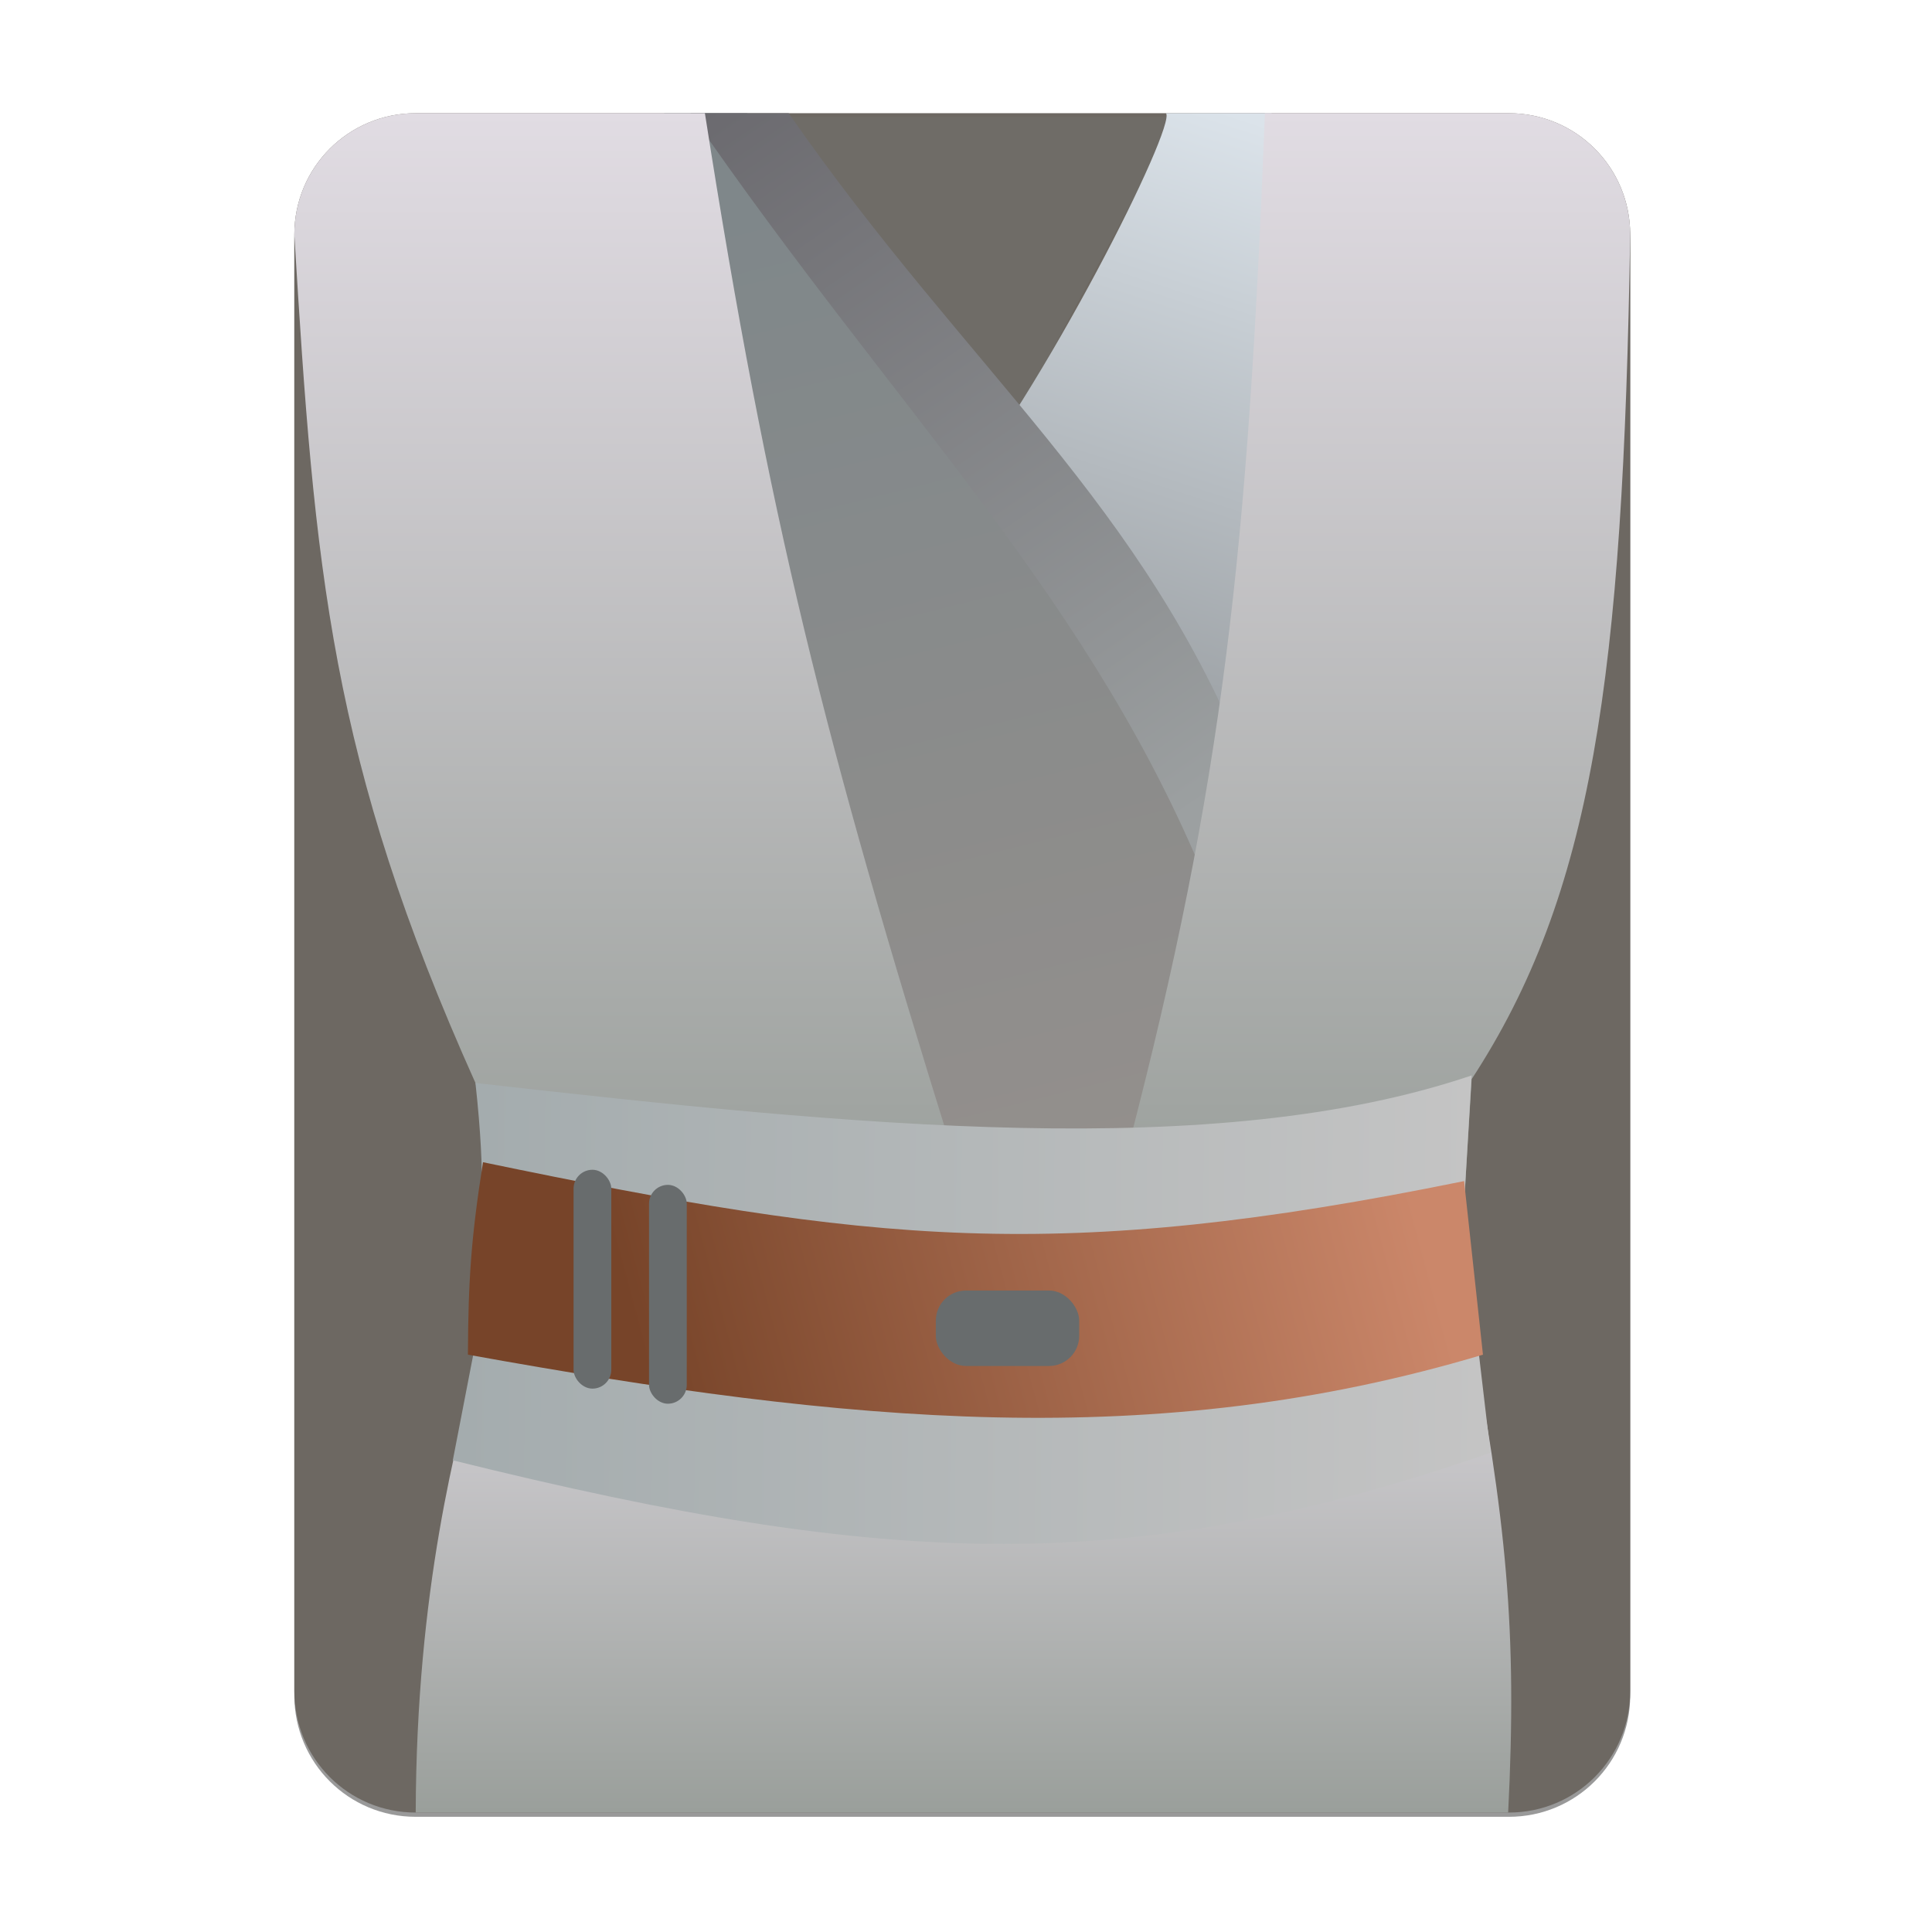 <svg width="256" height="256" viewBox="0 0 256 256" fill="none" xmlns="http://www.w3.org/2000/svg">
<g opacity="0.4" filter="url(#filter0_f)">
<path fill-rule="evenodd" clip-rule="evenodd" d="M99.403 15.564H55.084H55.084C46.173 15.564 39 22.737 39 31.647V224.654C39 233.564 46.173 240.737 55.084 240.737H55.173H199.838H199.927C208.838 240.737 216.011 233.564 216.011 224.654L216.011 224.609L216.011 31.647C216.011 22.737 208.838 15.564 199.927 15.564H155.608H99.403Z" fill="black"/>
</g>
<path fill-rule="evenodd" clip-rule="evenodd" d="M99.403 15H55.084H55.084C46.173 15 39 22.173 39 31.084V224.09C39 233 46.173 240.174 55.084 240.174H55.173H199.838H199.927C208.838 240.174 216.011 233 216.011 224.09L216.011 224.046L216.011 31.084C216.011 22.173 208.838 15 199.927 15H155.608H99.403Z" fill="#6D6862"/>
<path d="M134.5 55.5L103 15.5H156L134.5 55.5Z" fill="#6F6C67"/>
<path d="M125 68C138.5 51.5 155.903 16.613 154.5 15H168.5C167.167 47.833 163.5 113.8 163.5 115C163.5 116.2 137.333 83.833 125 68Z" fill="url(#paint0_linear)"/>
<path d="M166 106.5L99 15H88L116.5 156.5C127 156.667 148.2 156.9 149 156.5C149.8 156.1 160.667 123 166 106.5Z" fill="url(#paint1_linear)"/>
<path d="M165.5 102C151.5 66.5 128.5 49.5 104.5 15H91.5C119 55 145 79.5 160.5 118.5L165.5 102Z" fill="url(#paint2_linear)"/>
<path d="M63.5 179.5C60.5 191 55.173 210.5 55.084 240.174H55.173H199.838C201.062 215.995 199.616 201.493 194.5 174.5V165L62.344 172.5L63.5 179.5Z" fill="url(#paint3_linear)"/>
<path d="M93.403 15H55.084C46.173 15 39 22.173 39 31.084C41.691 75.582 43.751 100.632 63 143.5L67.5 159L194 159.5L195 143C211 118.5 215.057 89.844 216.011 31.084C216.011 22.173 208.838 15 199.927 15H167.608C165.37 72.775 162.145 103.426 149.5 152H126C109.369 98.597 101.78 68.612 93.403 15Z" fill="url(#paint4_linear)"/>
<path d="M63 171.5C63.843 161.829 64.425 156.573 63 143.5C113.648 149.213 161 154 195 142.5L194 159.5C143.765 167.604 113.902 179.401 63 171.5Z" fill="url(#paint5_linear)"/>
<path d="M60 193.5L63 178C114.243 184.51 142.2 185.351 195.5 175.5L197.5 192.5C150.232 208.84 118.679 208.036 60 193.5Z" fill="url(#paint6_linear)"/>
<path d="M64 154C62.431 163.951 62.05 169.535 62 179.5C112.695 188.658 153 192.5 196.5 179.5L194 156.5C140 167.5 115.593 164.701 64 154Z" fill="url(#paint7_linear)"/>
<rect x="76" y="155" width="5" height="29" rx="2.5" fill="#686C6D"/>
<rect x="86" y="157" width="5" height="29" rx="2.5" fill="#686C6D"/>
<rect x="124" y="171" width="19" height="10" rx="4" fill="#686C6D"/>
<defs>
<filter id="filter0_f" x="23.878" y="0.441" width="207.255" height="255.418" filterUnits="userSpaceOnUse" color-interpolation-filters="sRGB">
<feFlood flood-opacity="0" result="BackgroundImageFix"/>
<feBlend mode="normal" in="SourceGraphic" in2="BackgroundImageFix" result="shape"/>
<feGaussianBlur stdDeviation="7.561" result="effect1_foregroundBlur"/>
</filter>
<linearGradient id="paint0_linear" x1="166.5" y1="16" x2="143.5" y2="87" gradientUnits="userSpaceOnUse">
<stop stop-color="#DBE3EA"/>
<stop offset="1" stop-color="#A0A5A9"/>
</linearGradient>
<linearGradient id="paint1_linear" x1="95" y1="28.5" x2="127" y2="156.721" gradientUnits="userSpaceOnUse">
<stop stop-color="#7F878A"/>
<stop offset="1" stop-color="#938F8C"/>
</linearGradient>
<linearGradient id="paint2_linear" x1="94" y1="14.5" x2="158" y2="107.5" gradientUnits="userSpaceOnUse">
<stop stop-color="#6B6A6F"/>
<stop offset="1" stop-color="#9CA0A1"/>
</linearGradient>
<linearGradient id="paint3_linear" x1="127.666" y1="165" x2="127.666" y2="240.174" gradientUnits="userSpaceOnUse">
<stop stop-color="#E1DCE3"/>
<stop offset="1" stop-color="#9A9F9B"/>
</linearGradient>
<linearGradient id="paint4_linear" x1="127.506" y1="15" x2="127.506" y2="159.5" gradientUnits="userSpaceOnUse">
<stop stop-color="#E1DCE3"/>
<stop offset="1" stop-color="#9A9F9B"/>
</linearGradient>
<linearGradient id="paint5_linear" x1="64" y1="151.5" x2="195" y2="153" gradientUnits="userSpaceOnUse">
<stop stop-color="#A4ACAE"/>
<stop offset="1" stop-color="#C4C4C4"/>
</linearGradient>
<linearGradient id="paint6_linear" x1="61.034" y1="188.751" x2="196.508" y2="189.929" gradientUnits="userSpaceOnUse">
<stop stop-color="#A4ACAE"/>
<stop offset="1" stop-color="#C4C4C4"/>
</linearGradient>
<linearGradient id="paint7_linear" x1="86.5" y1="185" x2="187" y2="158" gradientUnits="userSpaceOnUse">
<stop stop-color="#774429"/>
<stop offset="1" stop-color="#CB876A"/>
</linearGradient>
</defs>
</svg>
